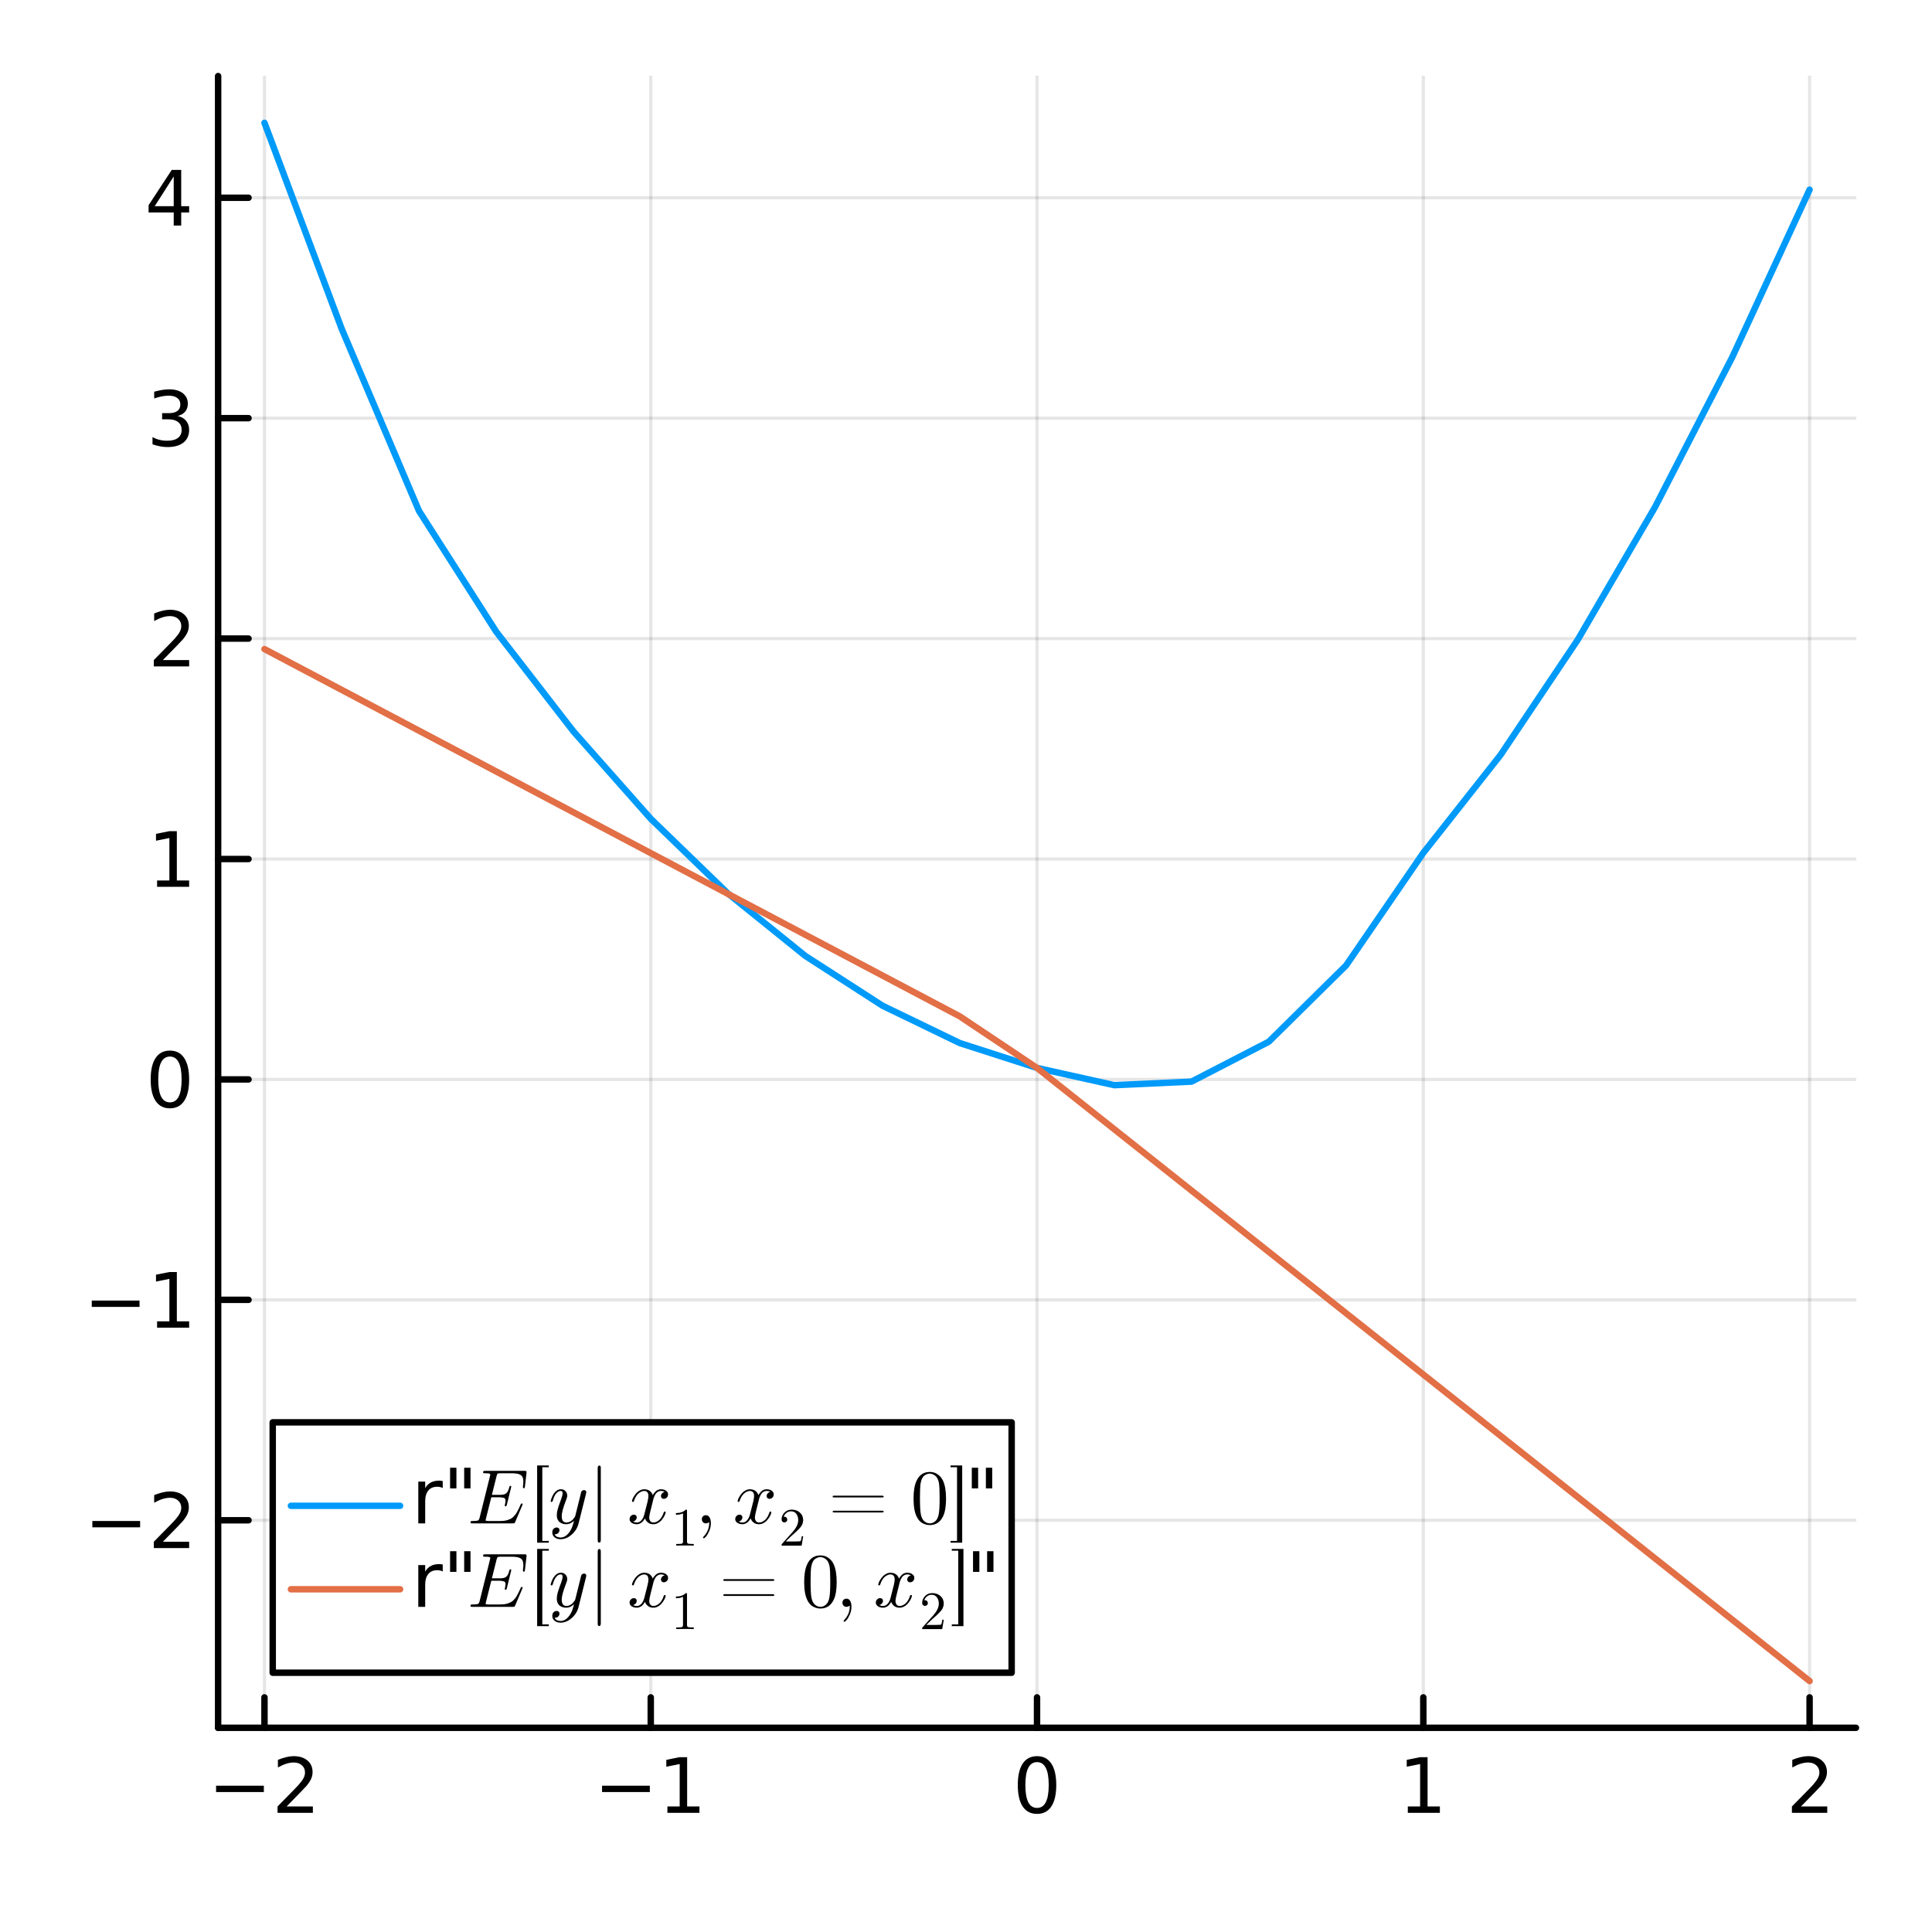 <?xml version="1.0" encoding="utf-8"?>
<svg xmlns="http://www.w3.org/2000/svg" xmlns:xlink="http://www.w3.org/1999/xlink" width="300" height="300" viewBox="0 0 1200 1200">
<rect x="0" y="0" width="1200" height="1200" fill="#333333" stroke="none"/>
<defs>
  <clipPath id="clip540">
    <rect x="0" y="0" width="1200" height="1200"/>
  </clipPath>
</defs>
<path clip-path="url(#clip540)" d="M0 1200 L1200 1200 L1200 0 L0 0  Z" fill="#ffffff" fill-rule="evenodd" fill-opacity="1"/>
<defs>
  <clipPath id="clip541">
    <rect x="240" y="120" width="841" height="841"/>
  </clipPath>
</defs>
<path clip-path="url(#clip540)" d="M135.478 1073.17 L1152.76 1073.17 L1152.76 47.244 L135.478 47.244  Z" fill="#ffffff" fill-rule="evenodd" fill-opacity="1"/>
<defs>
  <clipPath id="clip542">
    <rect x="135" y="47" width="1018" height="1027"/>
  </clipPath>
</defs>
<polyline clip-path="url(#clip542)" style="stroke:#000000; stroke-linecap:round; stroke-linejoin:round; stroke-width:2; stroke-opacity:0.1; fill:none" points="164.269,1073.17 164.269,47.244 "/>
<polyline clip-path="url(#clip542)" style="stroke:#000000; stroke-linecap:round; stroke-linejoin:round; stroke-width:2; stroke-opacity:0.1; fill:none" points="404.193,1073.17 404.193,47.244 "/>
<polyline clip-path="url(#clip542)" style="stroke:#000000; stroke-linecap:round; stroke-linejoin:round; stroke-width:2; stroke-opacity:0.1; fill:none" points="644.117,1073.17 644.117,47.244 "/>
<polyline clip-path="url(#clip542)" style="stroke:#000000; stroke-linecap:round; stroke-linejoin:round; stroke-width:2; stroke-opacity:0.1; fill:none" points="884.041,1073.17 884.041,47.244 "/>
<polyline clip-path="url(#clip542)" style="stroke:#000000; stroke-linecap:round; stroke-linejoin:round; stroke-width:2; stroke-opacity:0.1; fill:none" points="1123.97,1073.17 1123.97,47.244 "/>
<polyline clip-path="url(#clip540)" style="stroke:#000000; stroke-linecap:round; stroke-linejoin:round; stroke-width:4; stroke-opacity:1; fill:none" points="135.478,1073.17 1152.76,1073.17 "/>
<polyline clip-path="url(#clip540)" style="stroke:#000000; stroke-linecap:round; stroke-linejoin:round; stroke-width:4; stroke-opacity:1; fill:none" points="164.269,1073.17 164.269,1054.27 "/>
<polyline clip-path="url(#clip540)" style="stroke:#000000; stroke-linecap:round; stroke-linejoin:round; stroke-width:4; stroke-opacity:1; fill:none" points="404.193,1073.17 404.193,1054.27 "/>
<polyline clip-path="url(#clip540)" style="stroke:#000000; stroke-linecap:round; stroke-linejoin:round; stroke-width:4; stroke-opacity:1; fill:none" points="644.117,1073.17 644.117,1054.27 "/>
<polyline clip-path="url(#clip540)" style="stroke:#000000; stroke-linecap:round; stroke-linejoin:round; stroke-width:4; stroke-opacity:1; fill:none" points="884.041,1073.17 884.041,1054.27 "/>
<polyline clip-path="url(#clip540)" style="stroke:#000000; stroke-linecap:round; stroke-linejoin:round; stroke-width:4; stroke-opacity:1; fill:none" points="1123.97,1073.17 1123.97,1054.27 "/>
<path clip-path="url(#clip540)" d="M134.211 1109.14 L163.887 1109.14 L163.887 1113.07 L134.211 1113.07 L134.211 1109.14 Z" fill="#000000" fill-rule="nonzero" fill-opacity="1" /><path clip-path="url(#clip540)" d="M178.007 1122.03 L194.327 1122.03 L194.327 1125.97 L172.382 1125.97 L172.382 1122.03 Q175.044 1119.28 179.628 1114.65 Q184.234 1110 185.415 1108.65 Q187.66 1106.13 188.54 1104.39 Q189.442 1102.63 189.442 1100.94 Q189.442 1098.19 187.498 1096.45 Q185.577 1094.72 182.475 1094.72 Q180.276 1094.72 177.822 1095.48 Q175.391 1096.25 172.614 1097.8 L172.614 1093.07 Q175.438 1091.94 177.891 1091.36 Q180.345 1090.78 182.382 1090.78 Q187.752 1090.78 190.947 1093.47 Q194.141 1096.15 194.141 1100.64 Q194.141 1102.77 193.331 1104.69 Q192.544 1106.59 190.438 1109.19 Q189.859 1109.86 186.757 1113.07 Q183.655 1116.27 178.007 1122.03 Z" fill="#000000" fill-rule="nonzero" fill-opacity="1" /><path clip-path="url(#clip540)" d="M373.95 1109.14 L403.626 1109.14 L403.626 1113.07 L373.95 1113.07 L373.95 1109.14 Z" fill="#000000" fill-rule="nonzero" fill-opacity="1" /><path clip-path="url(#clip540)" d="M414.528 1122.03 L422.167 1122.03 L422.167 1095.67 L413.857 1097.33 L413.857 1093.07 L422.121 1091.41 L426.797 1091.41 L426.797 1122.03 L434.436 1122.03 L434.436 1125.97 L414.528 1125.97 L414.528 1122.03 Z" fill="#000000" fill-rule="nonzero" fill-opacity="1" /><path clip-path="url(#clip540)" d="M644.117 1094.49 Q640.506 1094.49 638.677 1098.05 Q636.872 1101.59 636.872 1108.72 Q636.872 1115.83 638.677 1119.39 Q640.506 1122.94 644.117 1122.94 Q647.751 1122.94 649.557 1119.39 Q651.385 1115.83 651.385 1108.72 Q651.385 1101.59 649.557 1098.05 Q647.751 1094.49 644.117 1094.49 M644.117 1090.78 Q649.927 1090.78 652.983 1095.39 Q656.061 1099.97 656.061 1108.72 Q656.061 1117.45 652.983 1122.06 Q649.927 1126.64 644.117 1126.64 Q638.307 1126.64 635.228 1122.06 Q632.173 1117.45 632.173 1108.72 Q632.173 1099.97 635.228 1095.39 Q638.307 1090.78 644.117 1090.78 Z" fill="#000000" fill-rule="nonzero" fill-opacity="1" /><path clip-path="url(#clip540)" d="M874.423 1122.03 L882.062 1122.03 L882.062 1095.67 L873.752 1097.33 L873.752 1093.07 L882.016 1091.41 L886.691 1091.41 L886.691 1122.03 L894.33 1122.03 L894.33 1125.97 L874.423 1125.97 L874.423 1122.03 Z" fill="#000000" fill-rule="nonzero" fill-opacity="1" /><path clip-path="url(#clip540)" d="M1118.62 1122.03 L1134.94 1122.03 L1134.94 1125.97 L1112.99 1125.97 L1112.99 1122.03 Q1115.65 1119.28 1120.24 1114.65 Q1124.84 1110 1126.03 1108.65 Q1128.27 1106.13 1129.15 1104.39 Q1130.05 1102.63 1130.05 1100.94 Q1130.05 1098.19 1128.11 1096.45 Q1126.19 1094.72 1123.09 1094.72 Q1120.89 1094.72 1118.43 1095.48 Q1116 1096.25 1113.22 1097.8 L1113.22 1093.07 Q1116.05 1091.94 1118.5 1091.36 Q1120.96 1090.78 1122.99 1090.78 Q1128.36 1090.78 1131.56 1093.47 Q1134.75 1096.15 1134.75 1100.64 Q1134.75 1102.77 1133.94 1104.69 Q1133.15 1106.59 1131.05 1109.19 Q1130.47 1109.86 1127.37 1113.07 Q1124.27 1116.27 1118.62 1122.03 Z" fill="#000000" fill-rule="nonzero" fill-opacity="1" /><polyline clip-path="url(#clip542)" style="stroke:#000000; stroke-linecap:round; stroke-linejoin:round; stroke-width:2; stroke-opacity:0.1; fill:none" points="135.478,944.261 1152.76,944.261 "/>
<polyline clip-path="url(#clip542)" style="stroke:#000000; stroke-linecap:round; stroke-linejoin:round; stroke-width:2; stroke-opacity:0.1; fill:none" points="135.478,807.355 1152.76,807.355 "/>
<polyline clip-path="url(#clip542)" style="stroke:#000000; stroke-linecap:round; stroke-linejoin:round; stroke-width:2; stroke-opacity:0.1; fill:none" points="135.478,670.449 1152.76,670.449 "/>
<polyline clip-path="url(#clip542)" style="stroke:#000000; stroke-linecap:round; stroke-linejoin:round; stroke-width:2; stroke-opacity:0.1; fill:none" points="135.478,533.542 1152.76,533.542 "/>
<polyline clip-path="url(#clip542)" style="stroke:#000000; stroke-linecap:round; stroke-linejoin:round; stroke-width:2; stroke-opacity:0.1; fill:none" points="135.478,396.636 1152.76,396.636 "/>
<polyline clip-path="url(#clip542)" style="stroke:#000000; stroke-linecap:round; stroke-linejoin:round; stroke-width:2; stroke-opacity:0.1; fill:none" points="135.478,259.729 1152.76,259.729 "/>
<polyline clip-path="url(#clip542)" style="stroke:#000000; stroke-linecap:round; stroke-linejoin:round; stroke-width:2; stroke-opacity:0.1; fill:none" points="135.478,122.823 1152.76,122.823 "/>
<polyline clip-path="url(#clip540)" style="stroke:#000000; stroke-linecap:round; stroke-linejoin:round; stroke-width:4; stroke-opacity:1; fill:none" points="135.478,1073.17 135.478,47.244 "/>
<polyline clip-path="url(#clip540)" style="stroke:#000000; stroke-linecap:round; stroke-linejoin:round; stroke-width:4; stroke-opacity:1; fill:none" points="135.478,944.261 154.376,944.261 "/>
<polyline clip-path="url(#clip540)" style="stroke:#000000; stroke-linecap:round; stroke-linejoin:round; stroke-width:4; stroke-opacity:1; fill:none" points="135.478,807.355 154.376,807.355 "/>
<polyline clip-path="url(#clip540)" style="stroke:#000000; stroke-linecap:round; stroke-linejoin:round; stroke-width:4; stroke-opacity:1; fill:none" points="135.478,670.449 154.376,670.449 "/>
<polyline clip-path="url(#clip540)" style="stroke:#000000; stroke-linecap:round; stroke-linejoin:round; stroke-width:4; stroke-opacity:1; fill:none" points="135.478,533.542 154.376,533.542 "/>
<polyline clip-path="url(#clip540)" style="stroke:#000000; stroke-linecap:round; stroke-linejoin:round; stroke-width:4; stroke-opacity:1; fill:none" points="135.478,396.636 154.376,396.636 "/>
<polyline clip-path="url(#clip540)" style="stroke:#000000; stroke-linecap:round; stroke-linejoin:round; stroke-width:4; stroke-opacity:1; fill:none" points="135.478,259.729 154.376,259.729 "/>
<polyline clip-path="url(#clip540)" style="stroke:#000000; stroke-linecap:round; stroke-linejoin:round; stroke-width:4; stroke-opacity:1; fill:none" points="135.478,122.823 154.376,122.823 "/>
<path clip-path="url(#clip540)" d="M57.362 944.713 L87.038 944.713 L87.038 948.648 L57.362 948.648 L57.362 944.713 Z" fill="#000000" fill-rule="nonzero" fill-opacity="1" /><path clip-path="url(#clip540)" d="M101.159 957.606 L117.478 957.606 L117.478 961.541 L95.534 961.541 L95.534 957.606 Q98.196 954.852 102.779 950.222 Q107.385 945.569 108.566 944.227 Q110.811 941.704 111.691 939.967 Q112.594 938.208 112.594 936.518 Q112.594 933.764 110.649 932.028 Q108.728 930.292 105.626 930.292 Q103.427 930.292 100.973 931.055 Q98.543 931.819 95.765 933.37 L95.765 928.648 Q98.589 927.514 101.043 926.935 Q103.497 926.356 105.534 926.356 Q110.904 926.356 114.098 929.042 Q117.293 931.727 117.293 936.218 Q117.293 938.347 116.483 940.268 Q115.696 942.167 113.589 944.759 Q113.01 945.43 109.909 948.648 Q106.807 951.842 101.159 957.606 Z" fill="#000000" fill-rule="nonzero" fill-opacity="1" /><path clip-path="url(#clip540)" d="M56.992 807.806 L86.668 807.806 L86.668 811.742 L56.992 811.742 L56.992 807.806 Z" fill="#000000" fill-rule="nonzero" fill-opacity="1" /><path clip-path="url(#clip540)" d="M97.571 820.7 L105.209 820.7 L105.209 794.334 L96.899 796.001 L96.899 791.742 L105.163 790.075 L109.839 790.075 L109.839 820.7 L117.478 820.7 L117.478 824.635 L97.571 824.635 L97.571 820.7 Z" fill="#000000" fill-rule="nonzero" fill-opacity="1" /><path clip-path="url(#clip540)" d="M105.534 656.247 Q101.922 656.247 100.094 659.812 Q98.288 663.354 98.288 670.483 Q98.288 677.59 100.094 681.155 Q101.922 684.696 105.534 684.696 Q109.168 684.696 110.973 681.155 Q112.802 677.59 112.802 670.483 Q112.802 663.354 110.973 659.812 Q109.168 656.247 105.534 656.247 M105.534 652.544 Q111.344 652.544 114.399 657.15 Q117.478 661.733 117.478 670.483 Q117.478 679.21 114.399 683.817 Q111.344 688.4 105.534 688.4 Q99.723 688.4 96.645 683.817 Q93.589 679.21 93.589 670.483 Q93.589 661.733 96.645 657.15 Q99.723 652.544 105.534 652.544 Z" fill="#000000" fill-rule="nonzero" fill-opacity="1" /><path clip-path="url(#clip540)" d="M97.571 546.887 L105.209 546.887 L105.209 520.521 L96.899 522.188 L96.899 517.929 L105.163 516.262 L109.839 516.262 L109.839 546.887 L117.478 546.887 L117.478 550.822 L97.571 550.822 L97.571 546.887 Z" fill="#000000" fill-rule="nonzero" fill-opacity="1" /><path clip-path="url(#clip540)" d="M101.159 409.98 L117.478 409.98 L117.478 413.916 L95.534 413.916 L95.534 409.98 Q98.196 407.226 102.779 402.596 Q107.385 397.944 108.566 396.601 Q110.811 394.078 111.691 392.342 Q112.594 390.582 112.594 388.893 Q112.594 386.138 110.649 384.402 Q108.728 382.666 105.626 382.666 Q103.427 382.666 100.973 383.43 Q98.543 384.194 95.765 385.745 L95.765 381.022 Q98.589 379.888 101.043 379.309 Q103.497 378.731 105.534 378.731 Q110.904 378.731 114.098 381.416 Q117.293 384.101 117.293 388.592 Q117.293 390.721 116.483 392.643 Q115.696 394.541 113.589 397.133 Q113.01 397.805 109.909 401.022 Q106.807 404.217 101.159 409.98 Z" fill="#000000" fill-rule="nonzero" fill-opacity="1" /><path clip-path="url(#clip540)" d="M110.348 258.375 Q113.705 259.093 115.58 261.361 Q117.478 263.63 117.478 266.963 Q117.478 272.079 113.959 274.88 Q110.441 277.68 103.959 277.68 Q101.784 277.68 99.469 277.241 Q97.177 276.824 94.723 275.968 L94.723 271.454 Q96.668 272.588 98.983 273.167 Q101.297 273.745 103.821 273.745 Q108.219 273.745 110.51 272.009 Q112.825 270.273 112.825 266.963 Q112.825 263.907 110.672 262.194 Q108.543 260.458 104.723 260.458 L100.696 260.458 L100.696 256.616 L104.909 256.616 Q108.358 256.616 110.186 255.25 Q112.015 253.861 112.015 251.269 Q112.015 248.607 110.117 247.195 Q108.242 245.759 104.723 245.759 Q102.802 245.759 100.603 246.176 Q98.404 246.593 95.765 247.472 L95.765 243.306 Q98.427 242.565 100.742 242.195 Q103.08 241.824 105.14 241.824 Q110.464 241.824 113.566 244.255 Q116.668 246.662 116.668 250.782 Q116.668 253.653 115.024 255.644 Q113.381 257.611 110.348 258.375 Z" fill="#000000" fill-rule="nonzero" fill-opacity="1" /><path clip-path="url(#clip540)" d="M107.895 109.617 L96.089 128.066 L107.895 128.066 L107.895 109.617 M106.668 105.543 L112.547 105.543 L112.547 128.066 L117.478 128.066 L117.478 131.955 L112.547 131.955 L112.547 140.103 L107.895 140.103 L107.895 131.955 L92.293 131.955 L92.293 127.441 L106.668 105.543 Z" fill="#000000" fill-rule="nonzero" fill-opacity="1" /><polyline clip-path="url(#clip542)" style="stroke:#009af9; stroke-linecap:round; stroke-linejoin:round; stroke-width:4; stroke-opacity:1; fill:none" points="164.269,76.28 212.254,204.306 260.238,317.322 308.223,392.373 356.208,454.334 404.193,508.543 452.178,555.001 500.162,593.707 548.147,624.662 596.132,647.865 644.117,663.317 692.102,674.017 740.087,671.809 788.071,647.026 836.056,599.671 884.041,529.742 932.026,468.9 980.011,397.298 1028,314.916 1075.98,221.753 1123.97,117.809 "/>
<polyline clip-path="url(#clip542)" style="stroke:#e26f46; stroke-linecap:round; stroke-linejoin:round; stroke-width:4; stroke-opacity:1; fill:none" points="164.269,403.157 212.254,428.504 260.238,453.85 308.223,479.196 356.208,504.543 404.193,529.889 452.178,555.235 500.162,580.582 548.147,605.928 596.132,631.274 644.117,663.317 692.102,701.398 740.087,739.48 788.071,777.561 836.056,815.643 884.041,853.724 932.026,891.806 980.011,929.888 1028,967.969 1075.98,1006.05 1123.97,1044.13 "/>
<path clip-path="url(#clip540)" d="M169.387 1038.97 L628.357 1038.97 L628.357 883.45 L169.387 883.45  Z" fill="#ffffff" fill-rule="evenodd" fill-opacity="1"/>
<polyline clip-path="url(#clip540)" style="stroke:#000000; stroke-linecap:round; stroke-linejoin:round; stroke-width:4; stroke-opacity:1; fill:none" points="169.387,1038.97 628.357,1038.97 628.357,883.45 169.387,883.45 169.387,1038.97 "/>
<polyline clip-path="url(#clip540)" style="stroke:#009af9; stroke-linecap:round; stroke-linejoin:round; stroke-width:4; stroke-opacity:1; fill:none" points="180.69,935.29 248.509,935.29 "/>
<path clip-path="url(#clip540)" d="M274.997 924.252 Q274.279 923.836 273.423 923.65 Q272.59 923.442 271.571 923.442 Q267.96 923.442 266.016 925.803 Q264.094 928.141 264.094 932.539 L264.094 946.197 L259.812 946.197 L259.812 920.271 L264.094 920.271 L264.094 924.299 Q265.437 921.938 267.59 920.803 Q269.742 919.646 272.821 919.646 Q273.261 919.646 273.793 919.715 Q274.326 919.762 274.974 919.877 L274.997 924.252 Z" fill="#000000" fill-rule="nonzero" fill-opacity="1" /><path clip-path="url(#clip540)" d="M283.492 911.637 L283.492 924.484 L279.557 924.484 L279.557 911.637 L283.492 911.637 M292.242 911.637 L292.242 924.484 L288.307 924.484 L288.307 911.637 L292.242 911.637 Z" fill="#000000" fill-rule="nonzero" fill-opacity="1" /><path clip-path="url(#clip540)" d="M327.025 914.881 L326.064 923.172 Q325.994 923.922 325.877 924.156 Q325.76 924.367 325.385 924.367 Q325.104 924.367 324.94 924.203 Q324.799 924.016 324.799 923.805 Q324.799 923.688 324.823 923.383 Q324.846 923.079 324.846 922.938 Q325.057 921.486 325.057 920.385 Q325.057 918.347 324.448 917.247 Q323.839 916.122 322.27 915.607 Q320.701 915.068 317.749 915.068 L311.004 915.068 Q309.458 915.068 309.083 915.349 Q308.732 915.63 308.404 916.942 L305.523 928.489 L310.043 928.489 Q311.73 928.489 312.737 928.278 Q313.767 928.068 314.447 927.482 Q315.149 926.873 315.524 926.053 Q315.922 925.234 316.321 923.758 Q316.438 923.266 316.555 923.079 Q316.695 922.891 317 922.891 Q317.234 922.891 317.398 923.055 Q317.562 923.196 317.562 923.407 L314.822 934.626 Q314.681 935.188 314.54 935.399 Q314.4 935.586 314.119 935.586 Q313.814 935.586 313.65 935.422 Q313.486 935.258 313.486 935.071 Q313.486 934.884 313.627 934.532 Q313.978 933.01 313.978 932.19 Q313.978 931.722 313.931 931.487 Q313.908 931.253 313.697 930.925 Q313.51 930.574 313.088 930.41 Q312.667 930.246 311.87 930.129 Q311.074 929.988 309.879 929.988 L305.148 929.988 L301.869 943.081 Q301.635 943.948 301.635 944.182 Q301.635 944.44 301.752 944.534 Q301.892 944.604 302.267 944.651 Q302.689 944.721 303.321 944.721 L310.324 944.721 Q311.87 944.721 313.112 944.581 Q314.353 944.44 315.384 944.089 Q316.438 943.737 317.234 943.339 Q318.03 942.941 318.78 942.215 Q319.529 941.465 320.045 940.81 Q320.583 940.13 321.216 938.983 Q321.848 937.835 322.293 936.898 Q322.738 935.938 323.418 934.392 Q323.605 933.83 324.05 933.83 Q324.308 933.83 324.448 933.97 Q324.589 934.087 324.612 934.204 L324.612 934.345 Q324.472 934.79 324.378 935.024 L319.974 945.377 Q319.717 945.962 319.506 946.08 Q319.295 946.197 318.475 946.197 L293.577 946.197 Q293.015 946.197 292.781 946.173 Q292.57 946.15 292.406 946.033 Q292.242 945.892 292.242 945.611 Q292.242 945.166 292.43 944.979 Q292.617 944.768 292.828 944.744 Q293.039 944.721 293.577 944.721 Q294.748 944.721 295.451 944.651 Q296.154 944.581 296.599 944.487 Q297.067 944.37 297.302 944.042 Q297.559 943.714 297.676 943.433 Q297.793 943.128 297.957 942.449 L304.281 917.083 Q304.516 916.216 304.516 915.935 Q304.516 915.63 304.305 915.443 Q304.117 915.256 303.602 915.185 Q303.087 915.092 302.665 915.092 Q302.267 915.068 301.4 915.068 Q300.838 915.068 300.604 915.045 Q300.393 915.021 300.229 914.904 Q300.065 914.787 300.065 914.53 Q300.065 913.874 300.346 913.733 Q300.651 913.569 301.494 913.569 L325.713 913.569 Q326.673 913.569 326.884 913.78 Q327.118 913.967 327.025 914.881 Z" fill="#000000" fill-rule="nonzero" fill-opacity="1" /><path clip-path="url(#clip540)" d="M333.629 958.189 L333.629 910.22 L340.867 910.22 L340.867 911.321 L336.838 911.321 L336.838 957.088 L340.867 957.088 L340.867 958.189 L333.629 958.189 Z" fill="#000000" fill-rule="nonzero" fill-opacity="1" /><path clip-path="url(#clip540)" d="M364.163 926.826 Q364.163 927.154 363.952 927.927 L359.361 946.244 Q358.354 950.319 355.075 953.177 Q351.819 956.034 348.118 956.034 Q345.893 956.034 344.464 954.84 Q343.036 953.668 343.036 951.865 Q343.036 950.272 343.879 949.499 Q344.722 948.75 345.729 948.75 Q346.057 948.75 346.408 948.843 Q346.76 948.937 347.134 949.335 Q347.509 949.733 347.509 950.413 Q347.509 951.514 346.549 952.38 Q346.08 952.778 345.635 952.872 Q345.214 952.966 344.488 952.966 Q344.769 953.622 345.284 954.067 Q345.799 954.512 346.385 954.676 Q346.971 954.863 347.345 954.91 Q347.743 954.98 348.118 954.98 Q351.116 954.98 353.412 951.959 Q354.091 951.045 354.583 950.132 Q355.098 949.242 355.473 948.141 Q355.848 947.063 356.012 946.478 Q356.199 945.892 356.527 944.557 Q354.349 946.735 351.678 946.735 Q350.554 946.735 349.547 946.431 Q348.563 946.126 347.697 945.494 Q346.83 944.838 346.315 943.69 Q345.823 942.543 345.823 941.02 Q345.823 939.404 346.455 937.202 Q347.088 935.001 348.61 930.949 Q349.43 928.677 349.43 927.576 Q349.43 927.037 349.313 926.709 Q349.196 926.358 348.961 926.241 Q348.727 926.1 348.587 926.077 Q348.47 926.053 348.235 926.053 Q346.853 926.053 345.565 927.459 Q344.277 928.864 343.387 932.003 Q343.2 932.588 343.082 932.729 Q342.965 932.869 342.614 932.869 Q342.028 932.846 342.028 932.377 Q342.028 932.19 342.239 931.464 Q342.45 930.714 342.942 929.614 Q343.457 928.489 344.16 927.482 Q344.863 926.452 345.963 925.725 Q347.088 924.999 348.376 924.999 Q350.133 924.999 351.21 926.147 Q352.311 927.271 352.311 928.934 Q352.311 929.614 352.123 930.223 Q351.96 930.808 351.351 932.377 Q348.891 938.701 348.891 941.793 Q348.891 942.543 349.008 943.175 Q349.149 943.784 349.453 944.393 Q349.758 944.979 350.367 945.33 Q350.999 945.658 351.866 945.658 Q352.967 945.658 353.997 945.143 Q355.051 944.604 355.707 943.878 Q356.386 943.152 356.785 942.543 Q357.206 941.91 357.3 941.582 L359.455 932.963 L360.415 929.122 Q360.86 927.037 361.071 926.522 Q361.352 926.03 361.844 925.772 Q362.336 925.515 362.757 925.515 Q363.343 925.515 363.741 925.866 Q364.163 926.217 364.163 926.826 Z" fill="#000000" fill-rule="nonzero" fill-opacity="1" /><path clip-path="url(#clip540)" d="M371.247 956.713 L371.247 912.047 Q371.247 910.267 372.207 910.267 Q373.168 910.267 373.168 911.695 L373.168 956.362 Q373.168 958.142 372.207 958.142 Q371.247 958.142 371.247 956.713 Z" fill="#000000" fill-rule="nonzero" fill-opacity="1" /><path clip-path="url(#clip540)" d="M414.937 928.161 Q414.937 929.473 414.117 930.223 Q413.297 930.949 412.36 930.949 Q411.47 930.949 411.002 930.433 Q410.533 929.918 410.533 929.262 Q410.533 928.372 411.189 927.599 Q411.845 926.826 412.829 926.662 Q411.868 926.053 410.44 926.053 Q409.503 926.053 408.683 926.545 Q407.887 927.037 407.395 927.67 Q406.926 928.302 406.505 929.215 Q406.107 930.105 405.943 930.644 Q405.802 931.159 405.685 931.722 L404.045 938.28 Q403.249 941.395 403.249 942.496 Q403.249 943.854 403.905 944.768 Q404.561 945.658 405.872 945.658 Q406.388 945.658 406.973 945.517 Q407.559 945.353 408.308 944.932 Q409.081 944.487 409.76 943.831 Q410.463 943.152 411.142 942.004 Q411.822 940.856 412.267 939.381 Q412.407 938.865 412.876 938.865 Q413.461 938.865 413.461 939.334 Q413.461 939.732 413.133 940.575 Q412.829 941.395 412.15 942.472 Q411.494 943.527 410.627 944.487 Q409.76 945.424 408.472 946.08 Q407.184 946.735 405.779 946.735 Q403.764 946.735 402.429 945.658 Q401.094 944.581 400.602 943.081 Q400.485 943.292 400.321 943.573 Q400.157 943.854 399.665 944.487 Q399.197 945.096 398.658 945.564 Q398.12 946.009 397.276 946.361 Q396.457 946.735 395.566 946.735 Q394.442 946.735 393.435 946.407 Q392.451 946.08 391.749 945.33 Q391.046 944.581 391.046 943.55 Q391.046 942.402 391.819 941.606 Q392.615 940.786 393.693 940.786 Q394.372 940.786 394.911 941.184 Q395.473 941.582 395.473 942.449 Q395.473 943.409 394.817 944.135 Q394.161 944.862 393.224 945.049 Q394.185 945.658 395.613 945.658 Q397.159 945.658 398.377 944.299 Q399.595 942.941 400.181 940.669 Q401.633 935.212 402.195 932.776 Q402.757 930.316 402.757 929.262 Q402.757 928.278 402.5 927.599 Q402.242 926.92 401.797 926.616 Q401.375 926.288 400.977 926.17 Q400.602 926.053 400.181 926.053 Q399.478 926.053 398.682 926.334 Q397.909 926.616 396.972 927.271 Q396.058 927.904 395.192 929.215 Q394.325 930.527 393.74 932.331 Q393.622 932.869 393.107 932.869 Q392.545 932.846 392.545 932.377 Q392.545 931.979 392.849 931.159 Q393.177 930.316 393.833 929.262 Q394.512 928.208 395.379 927.271 Q396.269 926.311 397.557 925.655 Q398.869 924.999 400.274 924.999 Q400.907 924.999 401.516 925.14 Q402.148 925.257 402.898 925.608 Q403.671 925.96 404.35 926.733 Q405.029 927.506 405.451 928.63 Q405.732 928.091 406.107 927.576 Q406.505 927.061 407.114 926.428 Q407.746 925.772 408.613 925.398 Q409.503 924.999 410.487 924.999 Q411.447 924.999 412.384 925.257 Q413.321 925.491 414.117 926.264 Q414.937 927.014 414.937 928.161 Z" fill="#000000" fill-rule="nonzero" fill-opacity="1" /><path clip-path="url(#clip540)" d="M419.822 940.85 L419.822 939.801 Q423.856 939.801 425.938 937.653 Q426.512 937.653 426.61 937.784 Q426.708 937.916 426.708 938.522 L426.708 957.361 Q426.708 958.361 427.2 958.673 Q427.692 958.984 429.84 958.984 L430.906 958.984 L430.906 960.017 Q429.725 959.919 425.462 959.919 Q421.199 959.919 420.035 960.017 L420.035 958.984 L421.101 958.984 Q423.216 958.984 423.724 958.689 Q424.233 958.377 424.233 957.361 L424.233 939.965 Q422.478 940.85 419.822 940.85 Z" fill="#000000" fill-rule="nonzero" fill-opacity="1" /><path clip-path="url(#clip540)" d="M436.597 945.424 Q435.918 944.651 435.918 943.644 Q435.918 942.636 436.574 941.887 Q437.253 941.114 438.471 941.114 Q439.9 941.114 440.72 942.496 Q441.539 943.854 441.539 946.15 Q441.539 948.633 440.532 950.928 Q439.525 953.247 438.541 954.348 Q437.558 955.449 437.159 955.449 Q436.691 955.449 436.691 954.933 Q436.691 954.746 437.019 954.395 Q440.462 950.694 440.485 946.15 Q440.485 945.424 440.392 945.424 L440.275 945.517 Q439.455 946.197 438.471 946.197 Q437.276 946.197 436.597 945.424 Z" fill="#000000" fill-rule="nonzero" fill-opacity="1" /><path clip-path="url(#clip540)" d="M480.566 928.161 Q480.566 929.473 479.746 930.223 Q478.926 930.949 477.989 930.949 Q477.099 930.949 476.631 930.433 Q476.162 929.918 476.162 929.262 Q476.162 928.372 476.818 927.599 Q477.474 926.826 478.458 926.662 Q477.497 926.053 476.069 926.053 Q475.132 926.053 474.312 926.545 Q473.515 927.037 473.024 927.67 Q472.555 928.302 472.134 929.215 Q471.735 930.105 471.571 930.644 Q471.431 931.159 471.314 931.722 L469.674 938.28 Q468.878 941.395 468.878 942.496 Q468.878 943.854 469.534 944.768 Q470.189 945.658 471.501 945.658 Q472.016 945.658 472.602 945.517 Q473.188 945.353 473.937 944.932 Q474.71 944.487 475.389 943.831 Q476.092 943.152 476.771 942.004 Q477.45 940.856 477.895 939.381 Q478.036 938.865 478.504 938.865 Q479.09 938.865 479.09 939.334 Q479.09 939.732 478.762 940.575 Q478.458 941.395 477.778 942.472 Q477.123 943.527 476.256 944.487 Q475.389 945.424 474.101 946.08 Q472.813 946.735 471.407 946.735 Q469.393 946.735 468.058 945.658 Q466.723 944.581 466.231 943.081 Q466.114 943.292 465.95 943.573 Q465.786 943.854 465.294 944.487 Q464.826 945.096 464.287 945.564 Q463.748 946.009 462.905 946.361 Q462.085 946.735 461.195 946.735 Q460.071 946.735 459.064 946.407 Q458.08 946.08 457.377 945.33 Q456.675 944.581 456.675 943.55 Q456.675 942.402 457.448 941.606 Q458.244 940.786 459.321 940.786 Q460.001 940.786 460.539 941.184 Q461.102 941.582 461.102 942.449 Q461.102 943.409 460.446 944.135 Q459.79 944.862 458.853 945.049 Q459.813 945.658 461.242 945.658 Q462.788 945.658 464.006 944.299 Q465.224 942.941 465.809 940.669 Q467.262 935.212 467.824 932.776 Q468.386 930.316 468.386 929.262 Q468.386 928.278 468.128 927.599 Q467.871 926.92 467.426 926.616 Q467.004 926.288 466.606 926.17 Q466.231 926.053 465.809 926.053 Q465.107 926.053 464.31 926.334 Q463.538 926.616 462.601 927.271 Q461.687 927.904 460.821 929.215 Q459.954 930.527 459.368 932.331 Q459.251 932.869 458.736 932.869 Q458.174 932.846 458.174 932.377 Q458.174 931.979 458.478 931.159 Q458.806 930.316 459.462 929.262 Q460.141 928.208 461.008 927.271 Q461.898 926.311 463.186 925.655 Q464.498 924.999 465.903 924.999 Q466.536 924.999 467.145 925.14 Q467.777 925.257 468.526 925.608 Q469.299 925.96 469.979 926.733 Q470.658 927.506 471.08 928.63 Q471.361 928.091 471.735 927.576 Q472.134 927.061 472.743 926.428 Q473.375 925.772 474.242 925.398 Q475.132 924.999 476.115 924.999 Q477.076 924.999 478.013 925.257 Q478.949 925.491 479.746 926.264 Q480.566 927.014 480.566 928.161 Z" fill="#000000" fill-rule="nonzero" fill-opacity="1" /><path clip-path="url(#clip540)" d="M485.451 960.017 Q485.451 959.41 485.5 959.23 Q485.566 959.05 485.828 958.771 L492.272 951.59 Q495.797 947.622 495.797 944.162 Q495.797 941.916 494.616 940.309 Q493.452 938.703 491.304 938.703 Q489.829 938.703 488.583 939.604 Q487.336 940.506 486.763 942.113 Q486.861 942.08 487.205 942.08 Q488.042 942.08 488.501 942.605 Q488.976 943.129 488.976 943.834 Q488.976 944.736 488.386 945.179 Q487.812 945.605 487.238 945.605 Q487.009 945.605 486.697 945.556 Q486.402 945.507 485.926 945.048 Q485.451 944.572 485.451 943.736 Q485.451 941.391 487.222 939.522 Q489.009 937.653 491.731 937.653 Q494.813 937.653 496.83 939.49 Q498.863 941.309 498.863 944.162 Q498.863 945.162 498.551 946.081 Q498.256 946.982 497.846 947.687 Q497.453 948.392 496.371 949.524 Q495.288 950.655 494.419 951.458 Q493.55 952.262 491.599 953.967 L488.042 957.426 L494.092 957.426 Q497.043 957.426 497.272 957.164 Q497.6 956.689 498.01 954.18 L498.863 954.18 L497.912 960.017 L485.451 960.017 Z" fill="#000000" fill-rule="nonzero" fill-opacity="1" /><path clip-path="url(#clip540)" d="M517.156 938.912 Q517.203 938.327 518.116 938.327 L547.512 938.327 Q548.894 938.327 548.917 938.865 Q548.917 939.451 547.605 939.428 L518.444 939.428 Q517.156 939.451 517.156 938.912 M517.156 929.543 Q517.156 928.958 518.163 928.981 L547.465 928.981 Q548.894 928.981 548.917 929.543 Q548.917 930.082 547.699 930.082 L518.116 930.082 Q517.156 930.082 517.156 929.543 Z" fill="#000000" fill-rule="nonzero" fill-opacity="1" /><path clip-path="url(#clip540)" d="M567.416 930.855 Q567.416 923.805 569.196 919.964 Q571.679 914.248 577.535 914.248 Q578.776 914.248 580.064 914.6 Q581.376 914.928 583.016 916.216 Q584.679 917.504 585.686 919.612 Q587.606 923.688 587.606 930.855 Q587.606 937.858 585.826 941.676 Q583.226 947.251 577.488 947.251 Q575.333 947.251 573.131 946.15 Q570.953 945.049 569.571 942.402 Q567.416 938.444 567.416 930.855 M571.398 930.269 Q571.398 937.507 571.913 940.388 Q572.499 943.503 574.092 944.862 Q575.708 946.197 577.488 946.197 Q579.408 946.197 581.001 944.768 Q582.617 943.316 583.109 940.201 Q583.648 937.132 583.624 930.269 Q583.624 923.594 583.156 920.924 Q582.524 917.809 580.837 916.567 Q579.174 915.302 577.488 915.302 Q576.855 915.302 576.176 915.49 Q575.52 915.677 574.56 916.216 Q573.6 916.755 572.85 918.09 Q572.124 919.425 571.773 921.439 Q571.398 924.039 571.398 930.269 Z" fill="#000000" fill-rule="nonzero" fill-opacity="1" /><path clip-path="url(#clip540)" d="M590.402 957.088 L594.431 957.088 L594.431 911.321 L590.402 911.321 L590.402 910.22 L597.64 910.22 L597.64 958.189 L590.402 958.189 L590.402 957.088 Z" fill="#000000" fill-rule="nonzero" fill-opacity="1" /><path clip-path="url(#clip540)" d="M607.536 911.637 L607.536 924.484 L603.601 924.484 L603.601 911.637 L607.536 911.637 M616.286 911.637 L616.286 924.484 L612.351 924.484 L612.351 911.637 L616.286 911.637 Z" fill="#000000" fill-rule="nonzero" fill-opacity="1" /><polyline clip-path="url(#clip540)" style="stroke:#e26f46; stroke-linecap:round; stroke-linejoin:round; stroke-width:4; stroke-opacity:1; fill:none" points="180.69,987.13 248.509,987.13 "/>
<path clip-path="url(#clip540)" d="M274.997 976.092 Q274.279 975.676 273.423 975.49 Q272.59 975.282 271.571 975.282 Q267.96 975.282 266.016 977.643 Q264.094 979.981 264.094 984.379 L264.094 998.037 L259.812 998.037 L259.812 972.111 L264.094 972.111 L264.094 976.139 Q265.437 973.778 267.59 972.643 Q269.742 971.486 272.821 971.486 Q273.261 971.486 273.793 971.555 Q274.326 971.602 274.974 971.717 L274.997 976.092 Z" fill="#000000" fill-rule="nonzero" fill-opacity="1" /><path clip-path="url(#clip540)" d="M283.492 963.477 L283.492 976.324 L279.557 976.324 L279.557 963.477 L283.492 963.477 M292.242 963.477 L292.242 976.324 L288.307 976.324 L288.307 963.477 L292.242 963.477 Z" fill="#000000" fill-rule="nonzero" fill-opacity="1" /><path clip-path="url(#clip540)" d="M327.025 966.721 L326.064 975.012 Q325.994 975.762 325.877 975.996 Q325.76 976.207 325.385 976.207 Q325.104 976.207 324.94 976.043 Q324.799 975.856 324.799 975.645 Q324.799 975.528 324.823 975.223 Q324.846 974.919 324.846 974.778 Q325.057 973.326 325.057 972.225 Q325.057 970.187 324.448 969.087 Q323.839 967.962 322.27 967.447 Q320.701 966.908 317.749 966.908 L311.004 966.908 Q309.458 966.908 309.083 967.189 Q308.732 967.47 308.404 968.782 L305.523 980.329 L310.043 980.329 Q311.73 980.329 312.737 980.118 Q313.767 979.908 314.447 979.322 Q315.149 978.713 315.524 977.893 Q315.922 977.074 316.321 975.598 Q316.438 975.106 316.555 974.919 Q316.695 974.731 317 974.731 Q317.234 974.731 317.398 974.895 Q317.562 975.036 317.562 975.247 L314.822 986.466 Q314.681 987.028 314.54 987.239 Q314.4 987.426 314.119 987.426 Q313.814 987.426 313.65 987.262 Q313.486 987.098 313.486 986.911 Q313.486 986.724 313.627 986.372 Q313.978 984.85 313.978 984.03 Q313.978 983.562 313.931 983.327 Q313.908 983.093 313.697 982.765 Q313.51 982.414 313.088 982.25 Q312.667 982.086 311.87 981.969 Q311.074 981.828 309.879 981.828 L305.148 981.828 L301.869 994.921 Q301.635 995.788 301.635 996.022 Q301.635 996.28 301.752 996.374 Q301.892 996.444 302.267 996.491 Q302.689 996.561 303.321 996.561 L310.324 996.561 Q311.87 996.561 313.112 996.421 Q314.353 996.28 315.384 995.929 Q316.438 995.577 317.234 995.179 Q318.03 994.781 318.78 994.055 Q319.529 993.305 320.045 992.65 Q320.583 991.97 321.216 990.823 Q321.848 989.675 322.293 988.738 Q322.738 987.778 323.418 986.232 Q323.605 985.67 324.05 985.67 Q324.308 985.67 324.448 985.81 Q324.589 985.927 324.612 986.044 L324.612 986.185 Q324.472 986.63 324.378 986.864 L319.974 997.217 Q319.717 997.802 319.506 997.92 Q319.295 998.037 318.475 998.037 L293.577 998.037 Q293.015 998.037 292.781 998.013 Q292.57 997.99 292.406 997.873 Q292.242 997.732 292.242 997.451 Q292.242 997.006 292.43 996.819 Q292.617 996.608 292.828 996.584 Q293.039 996.561 293.577 996.561 Q294.748 996.561 295.451 996.491 Q296.154 996.421 296.599 996.327 Q297.067 996.21 297.302 995.882 Q297.559 995.554 297.676 995.273 Q297.793 994.968 297.957 994.289 L304.281 968.923 Q304.516 968.056 304.516 967.775 Q304.516 967.47 304.305 967.283 Q304.117 967.096 303.602 967.025 Q303.087 966.932 302.665 966.932 Q302.267 966.908 301.4 966.908 Q300.838 966.908 300.604 966.885 Q300.393 966.861 300.229 966.744 Q300.065 966.627 300.065 966.37 Q300.065 965.714 300.346 965.573 Q300.651 965.409 301.494 965.409 L325.713 965.409 Q326.673 965.409 326.884 965.62 Q327.118 965.807 327.025 966.721 Z" fill="#000000" fill-rule="nonzero" fill-opacity="1" /><path clip-path="url(#clip540)" d="M333.629 1010.03 L333.629 962.06 L340.867 962.06 L340.867 963.161 L336.838 963.161 L336.838 1008.93 L340.867 1008.93 L340.867 1010.03 L333.629 1010.03 Z" fill="#000000" fill-rule="nonzero" fill-opacity="1" /><path clip-path="url(#clip540)" d="M364.163 978.666 Q364.163 978.994 363.952 979.767 L359.361 998.084 Q358.354 1002.16 355.075 1005.02 Q351.819 1007.87 348.118 1007.87 Q345.893 1007.87 344.464 1006.68 Q343.036 1005.51 343.036 1003.7 Q343.036 1002.11 343.879 1001.34 Q344.722 1000.59 345.729 1000.59 Q346.057 1000.59 346.408 1000.68 Q346.76 1000.78 347.134 1001.18 Q347.509 1001.57 347.509 1002.25 Q347.509 1003.35 346.549 1004.22 Q346.08 1004.62 345.635 1004.71 Q345.214 1004.81 344.488 1004.81 Q344.769 1005.46 345.284 1005.91 Q345.799 1006.35 346.385 1006.52 Q346.971 1006.7 347.345 1006.75 Q347.743 1006.82 348.118 1006.82 Q351.116 1006.82 353.412 1003.8 Q354.091 1002.89 354.583 1001.97 Q355.098 1001.08 355.473 999.981 Q355.848 998.903 356.012 998.318 Q356.199 997.732 356.527 996.397 Q354.349 998.575 351.678 998.575 Q350.554 998.575 349.547 998.271 Q348.563 997.966 347.697 997.334 Q346.83 996.678 346.315 995.53 Q345.823 994.383 345.823 992.86 Q345.823 991.244 346.455 989.042 Q347.088 986.841 348.61 982.789 Q349.43 980.517 349.43 979.416 Q349.43 978.877 349.313 978.549 Q349.196 978.198 348.961 978.081 Q348.727 977.94 348.587 977.917 Q348.47 977.893 348.235 977.893 Q346.853 977.893 345.565 979.299 Q344.277 980.704 343.387 983.843 Q343.2 984.428 343.082 984.569 Q342.965 984.709 342.614 984.709 Q342.028 984.686 342.028 984.217 Q342.028 984.03 342.239 983.304 Q342.45 982.554 342.942 981.454 Q343.457 980.329 344.16 979.322 Q344.863 978.292 345.963 977.565 Q347.088 976.839 348.376 976.839 Q350.133 976.839 351.21 977.987 Q352.311 979.111 352.311 980.774 Q352.311 981.454 352.123 982.063 Q351.96 982.648 351.351 984.217 Q348.891 990.541 348.891 993.633 Q348.891 994.383 349.008 995.015 Q349.149 995.624 349.453 996.233 Q349.758 996.819 350.367 997.17 Q350.999 997.498 351.866 997.498 Q352.967 997.498 353.997 996.983 Q355.051 996.444 355.707 995.718 Q356.386 994.992 356.785 994.383 Q357.206 993.75 357.3 993.422 L359.455 984.803 L360.415 980.962 Q360.86 978.877 361.071 978.362 Q361.352 977.87 361.844 977.612 Q362.336 977.355 362.757 977.355 Q363.343 977.355 363.741 977.706 Q364.163 978.057 364.163 978.666 Z" fill="#000000" fill-rule="nonzero" fill-opacity="1" /><path clip-path="url(#clip540)" d="M371.247 1008.55 L371.247 963.887 Q371.247 962.107 372.207 962.107 Q373.168 962.107 373.168 963.535 L373.168 1008.2 Q373.168 1009.98 372.207 1009.98 Q371.247 1009.98 371.247 1008.55 Z" fill="#000000" fill-rule="nonzero" fill-opacity="1" /><path clip-path="url(#clip540)" d="M414.937 980.001 Q414.937 981.313 414.117 982.063 Q413.297 982.789 412.36 982.789 Q411.47 982.789 411.002 982.273 Q410.533 981.758 410.533 981.102 Q410.533 980.212 411.189 979.439 Q411.845 978.666 412.829 978.502 Q411.868 977.893 410.44 977.893 Q409.503 977.893 408.683 978.385 Q407.887 978.877 407.395 979.51 Q406.926 980.142 406.505 981.055 Q406.107 981.945 405.943 982.484 Q405.802 982.999 405.685 983.562 L404.045 990.12 Q403.249 993.235 403.249 994.336 Q403.249 995.694 403.905 996.608 Q404.561 997.498 405.872 997.498 Q406.388 997.498 406.973 997.357 Q407.559 997.193 408.308 996.772 Q409.081 996.327 409.76 995.671 Q410.463 994.992 411.142 993.844 Q411.822 992.696 412.267 991.221 Q412.407 990.705 412.876 990.705 Q413.461 990.705 413.461 991.174 Q413.461 991.572 413.133 992.415 Q412.829 993.235 412.15 994.312 Q411.494 995.367 410.627 996.327 Q409.76 997.264 408.472 997.92 Q407.184 998.575 405.779 998.575 Q403.764 998.575 402.429 997.498 Q401.094 996.421 400.602 994.921 Q400.485 995.132 400.321 995.413 Q400.157 995.694 399.665 996.327 Q399.197 996.936 398.658 997.404 Q398.12 997.849 397.276 998.201 Q396.457 998.575 395.566 998.575 Q394.442 998.575 393.435 998.247 Q392.451 997.92 391.749 997.17 Q391.046 996.421 391.046 995.39 Q391.046 994.242 391.819 993.446 Q392.615 992.626 393.693 992.626 Q394.372 992.626 394.911 993.024 Q395.473 993.422 395.473 994.289 Q395.473 995.249 394.817 995.975 Q394.161 996.702 393.224 996.889 Q394.185 997.498 395.613 997.498 Q397.159 997.498 398.377 996.139 Q399.595 994.781 400.181 992.509 Q401.633 987.052 402.195 984.616 Q402.757 982.156 402.757 981.102 Q402.757 980.118 402.5 979.439 Q402.242 978.76 401.797 978.456 Q401.375 978.128 400.977 978.01 Q400.602 977.893 400.181 977.893 Q399.478 977.893 398.682 978.174 Q397.909 978.456 396.972 979.111 Q396.058 979.744 395.192 981.055 Q394.325 982.367 393.74 984.171 Q393.622 984.709 393.107 984.709 Q392.545 984.686 392.545 984.217 Q392.545 983.819 392.849 982.999 Q393.177 982.156 393.833 981.102 Q394.512 980.048 395.379 979.111 Q396.269 978.151 397.557 977.495 Q398.869 976.839 400.274 976.839 Q400.907 976.839 401.516 976.98 Q402.148 977.097 402.898 977.448 Q403.671 977.8 404.35 978.573 Q405.029 979.346 405.451 980.47 Q405.732 979.931 406.107 979.416 Q406.505 978.901 407.114 978.268 Q407.746 977.612 408.613 977.238 Q409.503 976.839 410.487 976.839 Q411.447 976.839 412.384 977.097 Q413.321 977.331 414.117 978.104 Q414.937 978.854 414.937 980.001 Z" fill="#000000" fill-rule="nonzero" fill-opacity="1" /><path clip-path="url(#clip540)" d="M419.822 992.69 L419.822 991.641 Q423.856 991.641 425.938 989.493 Q426.512 989.493 426.61 989.624 Q426.708 989.756 426.708 990.362 L426.708 1009.2 Q426.708 1010.2 427.2 1010.51 Q427.692 1010.82 429.84 1010.82 L430.906 1010.82 L430.906 1011.86 Q429.725 1011.76 425.462 1011.76 Q421.199 1011.76 420.035 1011.86 L420.035 1010.82 L421.101 1010.82 Q423.216 1010.82 423.724 1010.53 Q424.233 1010.22 424.233 1009.2 L424.233 991.805 Q422.478 992.69 419.822 992.69 Z" fill="#000000" fill-rule="nonzero" fill-opacity="1" /><path clip-path="url(#clip540)" d="M449.225 990.752 Q449.272 990.167 450.185 990.167 L479.58 990.167 Q480.962 990.167 480.986 990.705 Q480.986 991.291 479.674 991.268 L450.513 991.268 Q449.225 991.291 449.225 990.752 M449.225 981.383 Q449.225 980.798 450.232 980.821 L479.534 980.821 Q480.962 980.821 480.986 981.383 Q480.986 981.922 479.768 981.922 L450.185 981.922 Q449.225 981.922 449.225 981.383 Z" fill="#000000" fill-rule="nonzero" fill-opacity="1" /><path clip-path="url(#clip540)" d="M499.485 982.695 Q499.485 975.645 501.265 971.804 Q503.748 966.088 509.604 966.088 Q510.845 966.088 512.133 966.44 Q513.445 966.768 515.084 968.056 Q516.747 969.344 517.755 971.452 Q519.675 975.528 519.675 982.695 Q519.675 989.698 517.895 993.516 Q515.295 999.091 509.557 999.091 Q507.402 999.091 505.2 997.99 Q503.022 996.889 501.64 994.242 Q499.485 990.284 499.485 982.695 M503.467 982.109 Q503.467 989.347 503.982 992.228 Q504.568 995.343 506.16 996.702 Q507.777 998.037 509.557 998.037 Q511.477 998.037 513.07 996.608 Q514.686 995.156 515.178 992.041 Q515.717 988.972 515.693 982.109 Q515.693 975.434 515.225 972.764 Q514.592 969.649 512.906 968.407 Q511.243 967.142 509.557 967.142 Q508.924 967.142 508.245 967.33 Q507.589 967.517 506.629 968.056 Q505.669 968.595 504.919 969.93 Q504.193 971.265 503.842 973.279 Q503.467 975.879 503.467 982.109 Z" fill="#000000" fill-rule="nonzero" fill-opacity="1" /><path clip-path="url(#clip540)" d="M523.918 997.264 Q523.239 996.491 523.239 995.484 Q523.239 994.476 523.895 993.727 Q524.574 992.954 525.792 992.954 Q527.221 992.954 528.041 994.336 Q528.86 995.694 528.86 997.99 Q528.86 1000.47 527.853 1002.77 Q526.846 1005.09 525.862 1006.19 Q524.878 1007.29 524.48 1007.29 Q524.012 1007.29 524.012 1006.77 Q524.012 1006.59 524.34 1006.23 Q527.783 1002.53 527.806 997.99 Q527.806 997.264 527.713 997.264 L527.595 997.357 Q526.776 998.037 525.792 998.037 Q524.597 998.037 523.918 997.264 Z" fill="#000000" fill-rule="nonzero" fill-opacity="1" /><path clip-path="url(#clip540)" d="M567.887 980.001 Q567.887 981.313 567.067 982.063 Q566.247 982.789 565.31 982.789 Q564.42 982.789 563.952 982.273 Q563.483 981.758 563.483 981.102 Q563.483 980.212 564.139 979.439 Q564.795 978.666 565.779 978.502 Q564.818 977.893 563.389 977.893 Q562.453 977.893 561.633 978.385 Q560.836 978.877 560.345 979.51 Q559.876 980.142 559.455 981.055 Q559.056 981.945 558.892 982.484 Q558.752 982.999 558.635 983.562 L556.995 990.12 Q556.199 993.235 556.199 994.336 Q556.199 995.694 556.855 996.608 Q557.51 997.498 558.822 997.498 Q559.337 997.498 559.923 997.357 Q560.509 997.193 561.258 996.772 Q562.031 996.327 562.71 995.671 Q563.413 994.992 564.092 993.844 Q564.771 992.696 565.216 991.221 Q565.357 990.705 565.825 990.705 Q566.411 990.705 566.411 991.174 Q566.411 991.572 566.083 992.415 Q565.779 993.235 565.099 994.312 Q564.443 995.367 563.577 996.327 Q562.71 997.264 561.422 997.92 Q560.134 998.575 558.728 998.575 Q556.714 998.575 555.379 997.498 Q554.044 996.421 553.552 994.921 Q553.435 995.132 553.271 995.413 Q553.107 995.694 552.615 996.327 Q552.147 996.936 551.608 997.404 Q551.069 997.849 550.226 998.201 Q549.406 998.575 548.516 998.575 Q547.392 998.575 546.385 998.247 Q545.401 997.92 544.698 997.17 Q543.996 996.421 543.996 995.39 Q543.996 994.242 544.769 993.446 Q545.565 992.626 546.642 992.626 Q547.322 992.626 547.86 993.024 Q548.423 993.422 548.423 994.289 Q548.423 995.249 547.767 995.975 Q547.111 996.702 546.174 996.889 Q547.134 997.498 548.563 997.498 Q550.109 997.498 551.327 996.139 Q552.545 994.781 553.13 992.509 Q554.583 987.052 555.145 984.616 Q555.707 982.156 555.707 981.102 Q555.707 980.118 555.449 979.439 Q555.192 978.76 554.747 978.456 Q554.325 978.128 553.927 978.01 Q553.552 977.893 553.13 977.893 Q552.428 977.893 551.631 978.174 Q550.858 978.456 549.922 979.111 Q549.008 979.744 548.141 981.055 Q547.275 982.367 546.689 984.171 Q546.572 984.709 546.057 984.709 Q545.495 984.686 545.495 984.217 Q545.495 983.819 545.799 982.999 Q546.127 982.156 546.783 981.102 Q547.462 980.048 548.329 979.111 Q549.219 978.151 550.507 977.495 Q551.819 976.839 553.224 976.839 Q553.857 976.839 554.466 976.98 Q555.098 977.097 555.847 977.448 Q556.62 977.8 557.3 978.573 Q557.979 979.346 558.4 980.47 Q558.682 979.931 559.056 979.416 Q559.455 978.901 560.063 978.268 Q560.696 977.612 561.563 977.238 Q562.453 976.839 563.436 976.839 Q564.397 976.839 565.334 977.097 Q566.27 977.331 567.067 978.104 Q567.887 978.854 567.887 980.001 Z" fill="#000000" fill-rule="nonzero" fill-opacity="1" /><path clip-path="url(#clip540)" d="M572.772 1011.86 Q572.772 1011.25 572.821 1011.07 Q572.887 1010.89 573.149 1010.61 L579.593 1003.43 Q583.118 999.462 583.118 996.002 Q583.118 993.756 581.937 992.149 Q580.773 990.543 578.625 990.543 Q577.15 990.543 575.904 991.444 Q574.657 992.346 574.084 993.953 Q574.182 993.92 574.526 993.92 Q575.362 993.92 575.822 994.445 Q576.297 994.969 576.297 995.674 Q576.297 996.576 575.707 997.019 Q575.133 997.445 574.559 997.445 Q574.33 997.445 574.018 997.396 Q573.723 997.347 573.247 996.888 Q572.772 996.412 572.772 995.576 Q572.772 993.231 574.543 991.362 Q576.33 989.493 579.051 989.493 Q582.134 989.493 584.151 991.33 Q586.184 993.149 586.184 996.002 Q586.184 997.002 585.872 997.921 Q585.577 998.822 585.167 999.527 Q584.774 1000.23 583.691 1001.36 Q582.609 1002.5 581.74 1003.3 Q580.871 1004.1 578.92 1005.81 L575.362 1009.27 L581.412 1009.27 Q584.364 1009.27 584.593 1009 Q584.921 1008.53 585.331 1006.02 L586.184 1006.02 L585.233 1011.86 L572.772 1011.86 Z" fill="#000000" fill-rule="nonzero" fill-opacity="1" /><path clip-path="url(#clip540)" d="M591.17 1008.93 L595.199 1008.93 L595.199 963.161 L591.17 963.161 L591.17 962.06 L598.408 962.06 L598.408 1010.03 L591.17 1010.03 L591.17 1008.93 Z" fill="#000000" fill-rule="nonzero" fill-opacity="1" /><path clip-path="url(#clip540)" d="M608.304 963.477 L608.304 976.324 L604.369 976.324 L604.369 963.477 L608.304 963.477 M617.054 963.477 L617.054 976.324 L613.119 976.324 L613.119 963.477 L617.054 963.477 Z" fill="#000000" fill-rule="nonzero" fill-opacity="1" /></svg>
